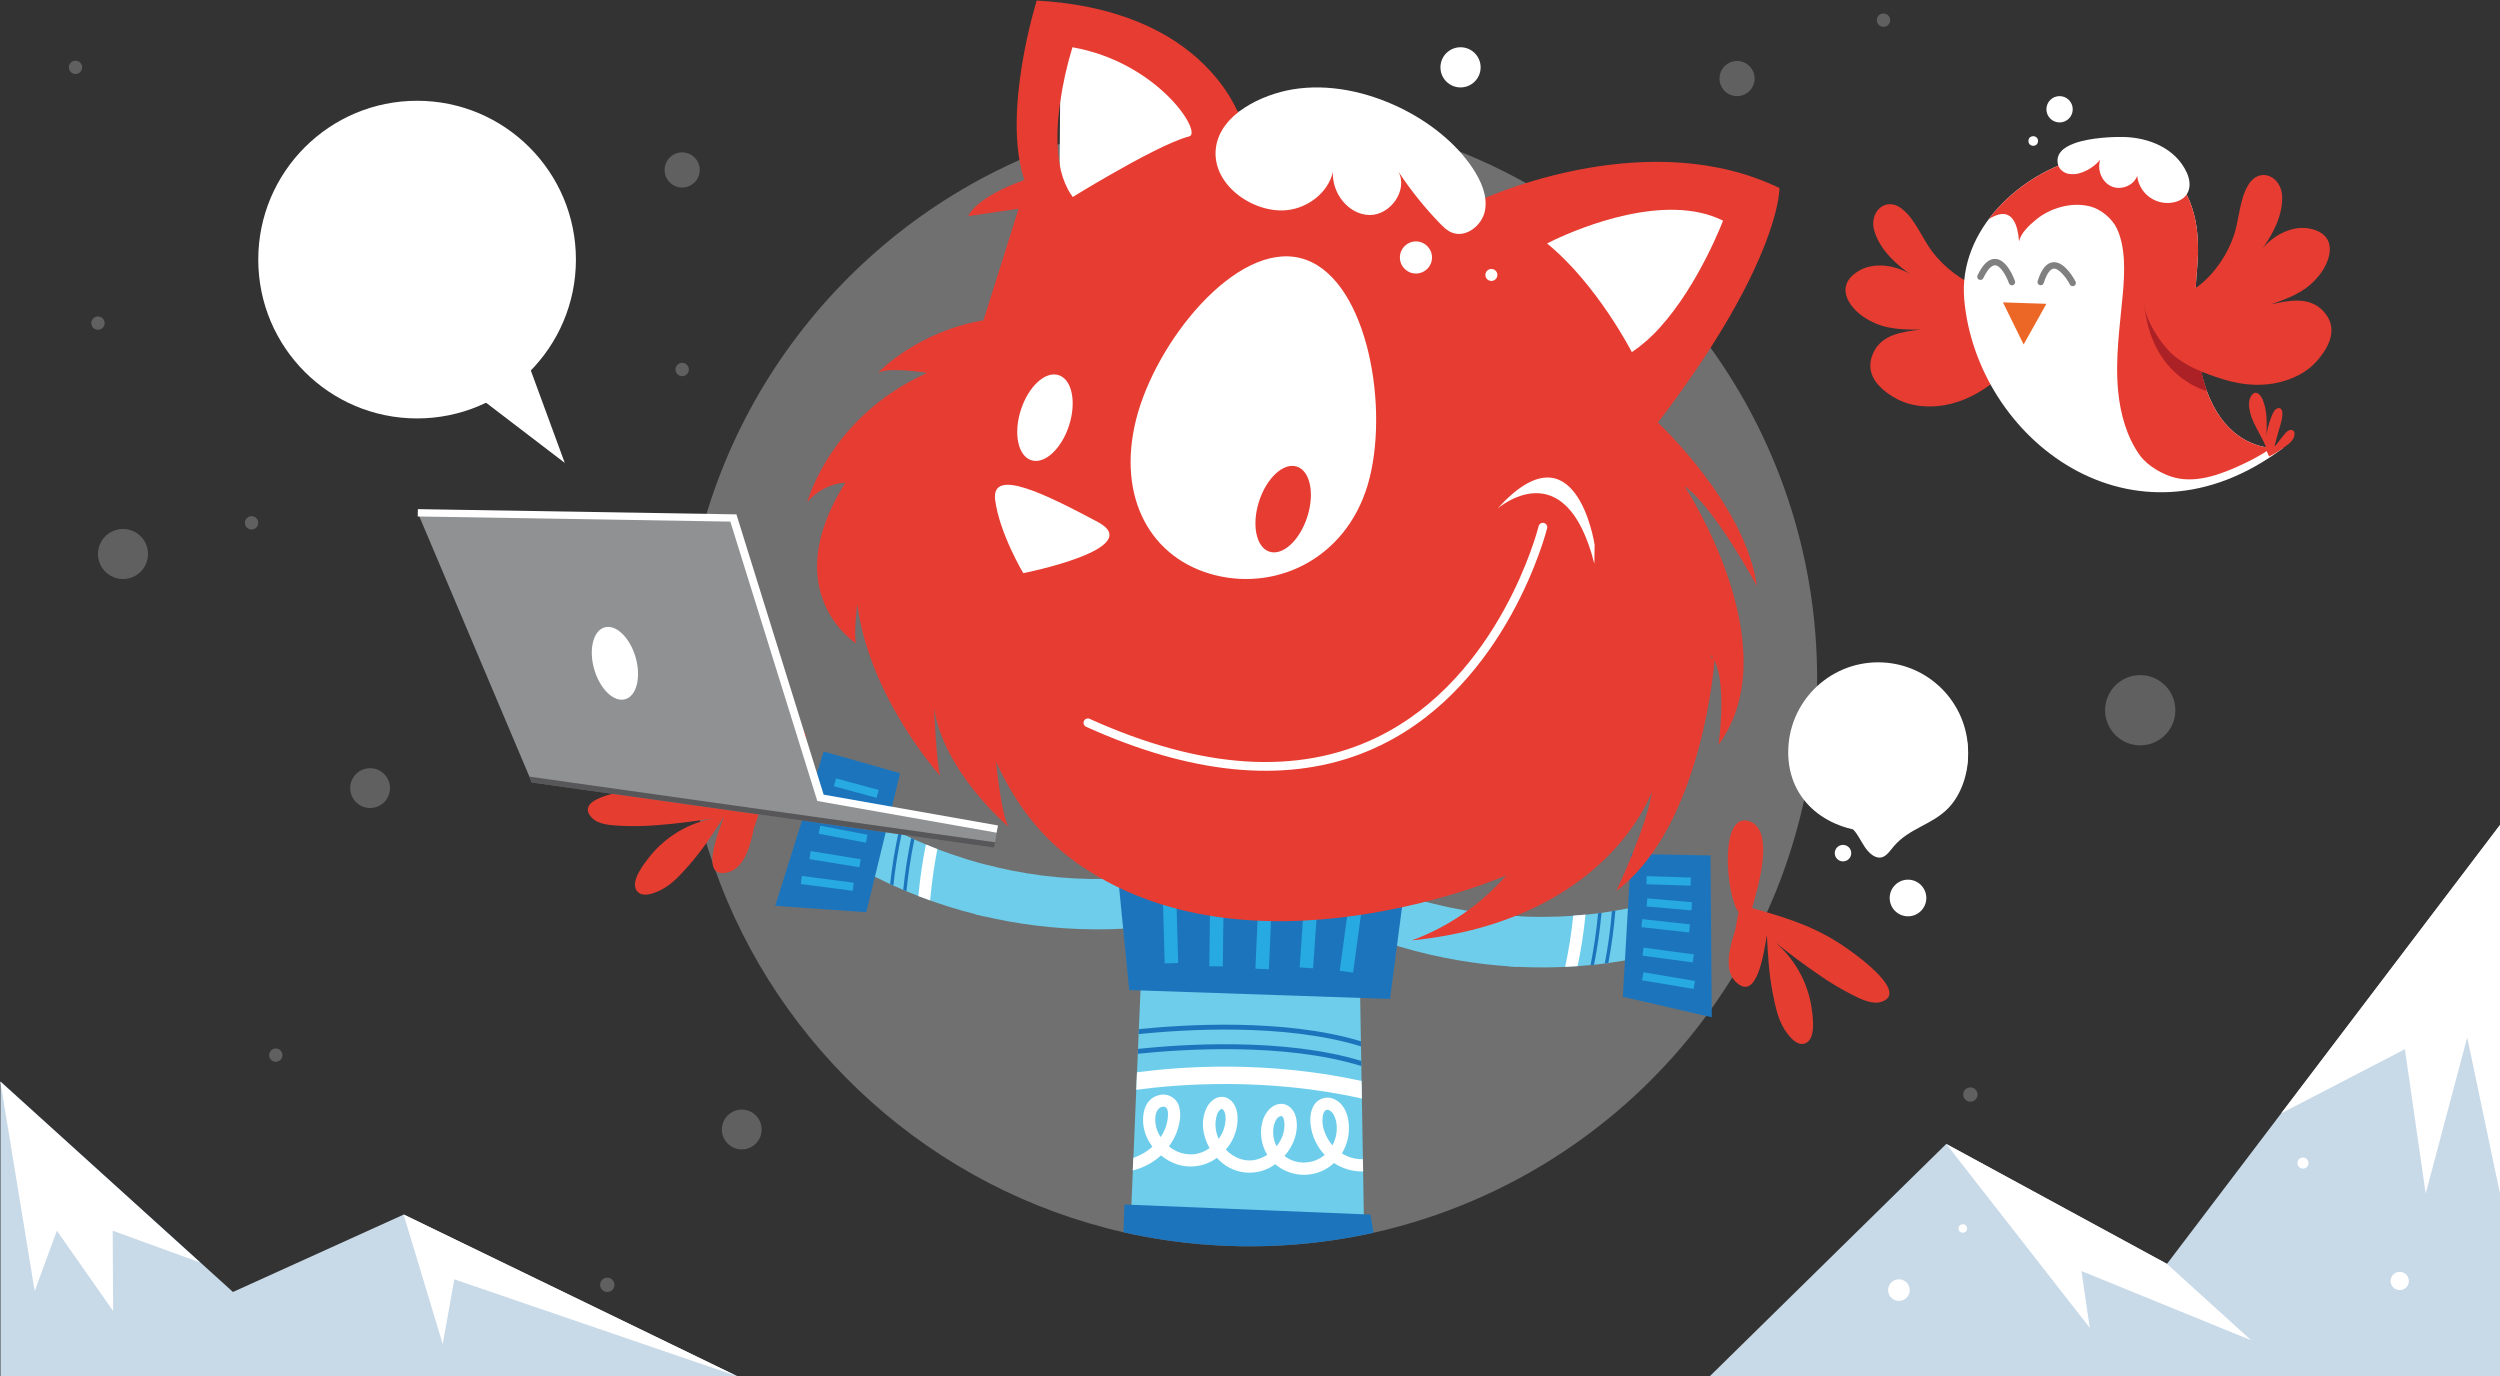 <svg xmlns="http://www.w3.org/2000/svg" xmlns:xlink="http://www.w3.org/1999/xlink" width="1920" height="1057" version="1.1" viewBox="0 0 1920 1057"><rect x="0" y="0" width="1920" height="1057" fill="#333333" stroke="none"/><title>online-workshops-large</title><desc>Created with Sketch.</desc><g id="Page-1" fill="none" fill-rule="evenodd" stroke="none" stroke-width="1"><g id="online-workshops-large" fill-rule="nonzero"><path id="Path" fill="#FFF" d="M1395.536,521.344 C1395.644,599.033 1374.899,675.327 1335.465,742.264 C1330.365,750.935 1324.975,759.401 1319.295,767.664 L1319.295,767.684 C1317.965,769.634 1316.615,771.544 1315.255,773.474 C1252.878,861.448 1160.111,923.183 1054.875,946.754 C1052.375,947.324 1049.855,947.864 1047.335,948.374 C991.424,959.721 933.84,960.098 877.785,949.484 C872.756,948.534 867.769,947.494 862.825,946.364 C860.335,945.814 857.855,945.224 855.375,944.624 C853.495,944.154 851.605,943.674 849.725,943.164 C704.505,905.424 588.735,794.634 543.955,652.384 C538.14,633.943 533.576,615.13 530.295,596.074 C526.038,571.392 523.905,546.391 523.905,521.344 C523.905,350.374 622.345,202.374 765.675,131.004 C776.455,125.634 787.495,120.701 798.795,116.204 C801.015,115.314 803.235,114.454 805.475,113.614 C816.335,109.484 827.408,105.801 838.695,102.564 C872.718,92.758 907.811,87.144 943.195,85.844 L943.215,85.844 C948.695,85.644 954.195,85.534 959.715,85.534 C1019.069,85.451 1077.81,97.544 1132.305,121.064 C1133.195,121.414 1134.085,121.814 1134.975,122.214 C1141.735,125.164 1148.395,128.291 1154.955,131.594 C1168.397,138.34 1181.479,145.784 1194.145,153.894 C1224.958,173.594 1253.178,197.08 1278.145,223.804 C1282.585,228.554 1286.905,233.391 1291.105,238.314 C1296.535,244.634 1301.745,251.114 1306.805,257.744 C1364.506,333.494 1395.685,426.121 1395.536,521.344 L1395.536,521.344 Z" opacity=".3"/><circle id="Oval" cx="320.328" cy="199.374" r="121.98" fill="#FFF"/><polygon id="Path" fill="#FFF" points="403.115 272.132 433.731 355.487 359.966 299.098"/><polygon id="Path" fill="#BBD5D1" points="1168.006 556.839 1178.608 556.839 1178.608 630.987 1168.006 630.987" transform="translate(1173.307, 593.913) rotate(-4.644) translate(-1173.307, -593.913)"/><polygon id="Path" fill="#BBD5D1" points="1146.428 512.494 1140.782 589.892 1171.218 568.196 1204.756 584.695 1195.773 543.326 1168.404 533.567 1194.462 537.249 1178.675 464.588 1161.092 443.558 1177.138 457.488 1157.147 365.417 1146.977 504.856 1165.334 495.772"/><polygon id="Path" fill="#BBD5D1" points="1245.242 521.164 1250.543 521.164 1250.543 558.238 1245.242 558.238" transform="translate(1247.893, 539.701) rotate(-4.644) translate(-1247.893, -539.701)"/><polygon id="Path" fill="#BBD5D1" points="1234.445 498.984 1231.63 537.69 1246.848 526.842 1263.617 535.091 1259.118 514.408 1245.441 509.528 1258.47 511.369 1250.569 475.039 1241.785 464.523 1249.801 471.497 1239.813 425.453 1234.727 495.164 1243.907 490.638"/><path id="Path" fill="#6ECDEA" d="M978.055,636.752 C1034.395,676.788 1095.681,699.042 1160.606,703.378 C1162.798,703.536 1165.002,703.662 1167.205,703.755 C1172.995,704.054 1178.836,704.172 1184.682,704.161 C1192.962,704.145 1200.838,703.874 1208.238,703.273 C1211.469,703.085 1214.626,702.828 1217.708,702.503 C1220.967,702.207 1224.236,701.829 1227.312,701.435 L1229.942,701.077 C1232.729,700.675 1235.388,700.282 1237.933,699.867 L1240.587,699.411 C1253.24,697.381 1265.705,694.317 1277.857,690.248 L1284.716,708.433 L1291.608,726.616 C1290.383,727.116 1269.342,734.912 1235.139,739.613 C1234.236,739.735 1233.319,739.889 1232.396,739.964 C1229.718,740.326 1226.973,740.645 1224.164,740.97 L1221.474,741.188 L1211.624,741.988 C1208.535,742.218 1205.346,742.402 1202.057,742.541 C1197.063,742.787 1191.934,742.947 1186.634,742.977 C1180.034,742.969 1172.964,742.902 1165.582,742.541 C1163.362,742.417 1161.109,742.296 1158.804,742.131 C1108.985,738.777 1044.639,724.605 977.924,683.25 C970.479,678.643 963.029,673.695 955.572,668.406 L978.055,636.752 Z"/><path id="Path" fill="#E63D31" d="M1335.24,700.548 C1325.497,687.884 1319.85,621.127 1344.543,631.087 C1363.284,639.352 1349.53,683.401 1345.573,697.402 L1347.557,697.962 C1375.637,705.837 1397.214,712.926 1421.045,730.213 C1427.121,734.605 1466.016,762.619 1444.832,769.433 C1437.321,771.823 1427.951,766.704 1421.522,763.494 C1413.249,759.236 1405.265,754.437 1397.624,749.128 C1385.505,740.934 1373.809,732.032 1362.45,722.943 C1377.898,735.735 1388.139,753.732 1391.246,773.547 C1392.248,780.354 1394.763,796.921 1387.161,800.951 C1379.559,804.981 1371.584,792.989 1368.812,787.656 C1364.994,780.293 1363.293,771.973 1361.676,763.903 C1358.606,748.773 1357.688,733.342 1356.981,717.941 C1354.908,729.883 1349.594,771.548 1332.384,753.339 C1323.45,743.925 1329.156,725.232 1332.598,714.556 L1335.24,700.548 Z"/><polygon id="Path" fill="#1C75BC" points="1246.328 765.536 1252.649 655.821 1313.648 656.985 1314.661 781.258"/><polygon id="Path" fill="#27AAE1" points="1278.294 733.059 1284.521 733.059 1284.521 773.183 1278.294 773.183" transform="translate(1281.407, 753.121) rotate(-80.434) translate(-1281.407, -753.121)"/><polygon id="Path" fill="#27AAE1" points="1278.032 714.021 1284.259 714.021 1284.259 752.931 1278.032 752.931" transform="translate(1281.146, 733.476) rotate(-82.364) translate(-1281.146, -733.476)"/><polygon id="Path" fill="#27AAE1" points="1276.127 692.574 1282.343 692.574 1282.343 729.44 1276.127 729.44" transform="translate(1279.235, 711.007) rotate(-83.672) translate(-1279.235, -711.007)"/><polygon id="Path" fill="#27AAE1" points="1278.942 677.326 1285.169 677.326 1285.169 711.782 1278.942 711.782" transform="translate(1282.055, 694.554) rotate(-85.024) translate(-1282.055, -694.554)"/><polygon id="Path" fill="#27AAE1" points="1278.397 659.558 1284.624 659.558 1284.624 693.487 1278.397 693.487" transform="translate(1281.51, 676.523) rotate(-88.194) translate(-1281.51, -676.523)"/><path id="Shape" fill="#6ECDEA" d="M1158.802,742.124 C1161.108,742.273 1163.35,742.401 1165.592,742.529 C1164.85,739.583 1164.924,736.491 1165.805,733.584 C1166.725,730.853 1168.258,728.37 1170.288,726.325 C1176.287,731.215 1184.25,733.648 1191.702,731.278 C1196.057,729.911 1199.708,725.92 1198.298,721.116 C1197.168,717.166 1193.025,714.966 1189.289,714.178 C1182.941,712.922 1176.353,714.153 1170.886,717.615 C1167.768,713.718 1166.442,708.685 1167.236,703.758 L1167.236,703.695 C1166.06,703.652 1164.866,703.588 1163.691,703.524 C1162.666,703.46 1161.641,703.396 1160.637,703.31 L1160.637,703.375 C1160.549,703.841 1160.492,704.312 1160.467,704.785 C1160.36,705.62 1160.318,706.462 1160.339,707.303 C1160.513,712.568 1162.41,717.631 1165.74,721.713 C1160.3,727.018 1157.722,734.602 1158.802,742.123 L1158.802,742.124 Z M1175.903,722.397 C1176.215,722.23 1176.535,722.08 1176.863,721.948 C1179.541,720.736 1182.467,720.173 1185.403,720.304 C1187.432,720.411 1190.271,720.817 1191.68,722.418 C1192.172,722.931 1192.256,723.358 1191.594,724.019 C1190.712,724.75 1189.637,725.21 1188.499,725.343 C1185.983,725.729 1183.412,725.532 1180.984,724.767 C1179.19,724.214 1177.481,723.416 1175.904,722.397 L1175.903,722.397 Z"/><path id="Path" fill="#FFF" d="M1217.668,702.41 C1216.376,715.703 1214.358,728.915 1211.624,741.988 C1208.535,742.218 1205.346,742.402 1202.057,742.541 C1204.832,729.556 1206.905,716.431 1208.267,703.223 C1211.496,703.014 1214.63,702.743 1217.667,702.411 L1217.668,702.41 Z"/><path id="Shape" fill="#1C75BC" d="M1229.975,701.09 C1228.762,714.478 1226.844,727.794 1224.229,740.98 L1221.539,741.199 C1224.14,728.018 1226.075,714.713 1227.336,701.337 L1229.975,701.09 Z M1240.615,699.361 C1239.536,712.849 1237.728,726.269 1235.199,739.561 C1234.296,739.682 1233.379,739.837 1232.456,739.911 C1235.025,726.657 1236.863,713.273 1237.961,699.817 L1240.615,699.361 Z"/><path id="Path" fill="#6ECDEA" d="M959.484,655.625 C893.928,677.435 828.79,680.932 765.432,666.103 C763.285,665.608 761.144,665.088 759.009,664.543 C753.359,663.11 747.745,661.537 742.174,659.823 C734.67,657.473 727.238,654.899 719.889,652.103 C716.865,650.954 714.161,649.813 711.079,648.557 C707.997,647.301 705.025,646.005 702.215,644.744 C701.445,644.342 700.566,643.964 699.785,643.627 C697.244,642.446 694.816,641.281 692.502,640.134 L690.098,638.936 C678.587,633.303 667.557,626.736 657.12,619.3 L645.25,634.682 L633.348,650.066 C634.388,650.846 652.221,664.488 683.561,678.97 L686.087,680.094 C688.534,681.225 691.074,682.316 693.681,683.45 C694.509,683.783 695.323,684.15 696.167,684.481 C699.206,685.758 702.265,686.989 705.342,688.173 C708.265,689.313 711.276,690.43 714.376,691.524 C719.126,693.204 723.955,694.864 729.001,696.439 C735.346,698.434 742.106,700.341 749.281,702.161 C751.392,702.71 753.581,703.237 755.819,703.761 C804.409,715.063 870.144,720.295 946.012,700.195 C954.661,697.906 963.236,695.345 971.723,692.515 L959.484,655.625 Z"/><path id="Path" fill="#E63D31" d="M583.684,622.46 C598.438,616.319 636.485,561.18 610.101,557.554 C589.758,555.44 579.789,600.495 576.263,614.604 L574.27,614.107 C545.982,606.997 523.699,602.443 494.469,605.602 C487.015,606.403 439.343,611.398 454.34,627.827 C459.667,633.64 470.35,633.835 477.516,634.251 C486.812,634.659 496.124,634.46 505.394,633.656 C520.004,632.56 534.526,630.613 548.986,628.317 C529.223,631.751 511.396,642.288 498.858,657.946 C494.611,663.369 484.198,676.471 488.796,683.761 C493.394,691.051 506.261,684.575 511.324,681.334 C518.293,676.834 523.886,670.459 529.323,664.271 C539.569,652.677 547.962,639.719 556.201,626.708 C552.084,638.085 536.011,676.894 559.99,669.642 C572.43,665.912 576.75,646.821 579.066,635.862 L583.684,622.46 Z"/><polygon id="Path" fill="#1C75BC" points="665.311 700.589 691.285 593.81 632.583 577.145 595.359 695.699"/><polygon id="Path" fill="#27AAE1" points="632.258 658.378 638.485 658.378 638.485 698.502 632.258 698.502" transform="translate(635.371, 678.44) rotate(-82.594) translate(-635.371, -678.44)"/><polygon id="Path" fill="#27AAE1" points="638.236 640.405 644.463 640.405 644.463 679.315 638.236 679.315" transform="translate(641.35, 659.86) rotate(-80.674) translate(-641.35, -659.86)"/><polygon id="Path" fill="#27AAE1" points="644.37 622.214 650.597 622.214 650.597 659.144 644.37 659.144" transform="translate(647.483, 640.679) rotate(-79.194) translate(-647.483, -640.679)"/><polygon id="Path" fill="#27AAE1" points="648.78 605.059 655.007 605.059 655.007 639.515 648.78 639.515" transform="translate(651.894, 622.287) rotate(-78.014) translate(-651.894, -622.287)"/><polygon id="Path" fill="#27AAE1" points="654.525 588.315 660.752 588.315 660.752 622.228 654.525 622.228" transform="translate(657.638, 605.272) rotate(-74.844) translate(-657.638, -605.272)"/><path id="Shape" fill="#6ECDEA" d="M727.607,683.775 C734.054,688.174 742.358,688.238 749.533,685.313 C750.88,687.848 751.618,690.662 751.688,693.532 C751.694,696.576 750.875,699.564 749.318,702.179 C751.432,702.734 753.61,703.246 755.852,703.78 C759.081,696.898 758.835,688.888 755.19,682.217 C759.547,679.276 762.829,674.998 764.54,670.027 C764.945,668.751 765.245,667.444 765.437,666.119 C764.363,665.861 763.289,665.605 762.214,665.351 C761.147,665.117 760.079,664.861 759.012,664.626 C758.351,669.589 755.611,674.037 751.475,676.859 C747.277,671.921 741.35,668.774 734.908,668.063 C731.086,667.806 726.496,668.745 724.254,672.141 C721.5,676.282 723.849,681.192 727.607,683.775 L727.607,683.775 Z M730.211,675.258 C731.941,674.148 734.843,674.574 736.829,675.065 C739.674,675.807 742.306,677.203 744.515,679.143 C744.784,679.348 745.034,679.577 745.263,679.826 L745.283,679.826 L745.283,679.847 L745.263,679.826 C743.477,680.38 741.623,680.682 739.754,680.722 C737.205,680.745 734.685,680.183 732.388,679.079 C731.336,678.616 730.439,677.86 729.805,676.901 C729.336,676.069 729.549,675.663 730.211,675.258 L730.211,675.258 Z"/><path id="Path" fill="#FFF" d="M711.08,648.557 C708.443,661.648 706.522,674.874 705.327,688.175 C708.25,689.315 711.261,690.432 714.362,691.525 C715.507,678.296 717.352,665.136 719.889,652.102 C716.869,650.949 713.932,649.767 711.079,648.557 L711.08,648.557 Z"/><path id="Shape" fill="#1C75BC" d="M699.786,643.627 C697.053,656.786 695.01,670.079 693.666,683.451 C694.494,683.785 695.308,684.151 696.152,684.483 C697.495,671.142 699.519,657.878 702.215,644.743 C701.382,644.347 700.565,643.964 699.785,643.627 L699.786,643.627 Z M690.161,638.931 C687.257,652.148 685.07,665.513 683.61,678.966 L686.136,680.09 C687.527,666.665 689.652,653.327 692.501,640.134 L690.161,638.931 Z"/><path id="Path" fill="#6ECDEA" d="M868.086,945.093 C875.216,946.823 882.39,948.403 889.649,949.769 L955.811,954.317 L1047.656,946.844 L1047.422,932.582 L1046.867,899.682 L1046.717,890.268 L1045.927,843.705 L1045.842,838.133 L1045.692,830.19 L1045.5,818.726 L1045.436,814.776 L1045.266,803.632 L1045.18,799.704 L1044.625,766.419 L1044.625,766.399 L1044.604,764.563 L876.477,746.863 L875.9,760.676 L874.64,790.374 L874.47,794.174 L874,805.489 L874,805.532 L873.85,809.312 L873.231,823.529 L873.231,823.551 L872.655,836.958 L872.655,837.001 L870.455,889.179 L870.455,889.243 L870.029,898.893 L868.919,925.281 L868.086,945.093 Z"/><polygon id="Path" fill="#1C75BC" points="867.234 760.371 1067.546 767.197 1080.503 667.98 856.525 651.623"/><polygon id="Path" fill="#27AAE1" points="893.641 679.386 903.987 679.386 903.987 739.755 893.641 739.755" transform="translate(898.814, 709.571) rotate(-1.634) translate(-898.814, -709.571)"/><polygon id="Path" fill="#27AAE1" points="904.987 707.649 963.6 707.649 963.6 717.995 904.987 717.995" transform="translate(934.294, 712.822) rotate(-89.294) translate(-934.294, -712.822)"/><polygon id="Path" fill="#27AAE1" points="942.697 711.153 998.404 711.153 998.404 721.499 942.697 721.499" transform="translate(970.551, 716.326) rotate(-87.514) translate(-970.551, -716.326)"/><polygon id="Path" fill="#27AAE1" points="979.066 712.18 1031.117 712.18 1031.117 722.526 979.066 722.526" transform="translate(1005.091, 717.353) rotate(-86.074) translate(-1005.091, -717.353)"/><polygon id="Path" fill="#27AAE1" points="1011.764 715.576 1063.256 715.576 1063.256 725.922 1011.764 725.922" transform="translate(1037.51, 720.749) rotate(-82.264) translate(-1037.51, -720.749)"/><path id="Path" fill="#1C75BC" d="M1054.876,946.754 C1052.376,947.324 1049.856,947.864 1047.336,948.374 C991.425,959.721 933.841,960.098 877.786,949.484 C872.756,948.534 867.769,947.494 862.826,946.364 L863.516,925.064 L868.916,925.284 L1047.426,932.584 L1052.586,932.794 L1054.876,946.754 Z"/><path id="Shape" fill="#FFF" d="M869.944,898.914 C869.964,898.914 870.007,898.894 870.029,898.894 C878.107,896.944 885.551,892.96 891.656,887.322 C895.372,890.412 899.628,892.786 904.209,894.324 C914.578,897.557 925.866,895.663 934.611,889.222 C945.968,902.292 965.47,904.421 979.381,894.111 C992.49,905.313 1011.912,904.918 1024.556,893.193 C1025.432,893.769 1026.329,894.367 1027.246,894.858 C1033.254,898.149 1040.017,899.812 1046.866,899.683 L1046.716,890.268 L1045.884,890.268 C1040.454,890.248 1035.141,888.694 1030.556,885.785 C1032.564,882.488 1034.054,878.902 1034.975,875.153 C1037.558,864.264 1035.637,848.209 1023.595,843.663 C1017.664,841.549 1011.098,844.296 1008.438,850.003 C1005.748,855.447 1005.982,861.745 1007.157,867.552 C1008.716,874.855 1012.262,881.586 1017.404,887.002 C1011.831,891.618 1004.554,893.637 997.399,892.552 C993.413,891.933 989.655,890.293 986.49,887.792 C993.621,879.764 997.87,868.257 995.179,857.625 C993.599,851.412 988.134,846.416 981.409,848.06 C975.089,849.619 971.054,855.788 969.453,861.724 C967.29,870.275 968.652,879.336 973.233,886.873 C970.958,888.385 968.467,889.544 965.845,890.311 C956.665,892.98 947.635,889.413 941.422,882.902 C947.541,875.966 950.779,866.954 950.473,857.71 C950.175,852.245 948.04,845.903 942.723,843.406 C936.276,840.331 929.828,844.601 926.883,850.409 C921.844,860.399 923.466,872.142 928.953,881.729 C925.638,884.146 921.797,885.741 917.745,886.382 C910.541,887.233 903.305,885.078 897.741,880.425 C900.787,876.324 903.125,871.742 904.657,866.869 C906.258,861.639 907.134,855.447 905.618,850.067 C903.887,843.412 897.147,839.367 890.46,840.971 C877.01,843.811 875.878,860.933 879.935,871.459 C881.201,874.748 882.919,877.845 885.037,880.661 C880.815,884.49 875.852,887.411 870.455,889.243 C870.435,889.243 870.413,889.264 870.392,889.264 L869.944,898.914 Z M1023.318,879.657 C1018.343,873.893 1014.715,865.289 1015.803,857.646 C1016.145,855.233 1017.383,851.603 1020.095,852.394 C1023.617,853.398 1025.453,858.051 1026.135,861.19 C1027.371,867.486 1026.375,874.016 1023.318,879.657 L1023.318,879.657 Z M977.929,866.613 C978.378,863.473 979.786,858.243 983.352,857.219 C986.064,856.429 986.426,861.724 986.469,863.581 C986.537,867.545 985.636,871.466 983.843,875.002 L983.864,875.002 C982.909,876.902 981.749,878.692 980.405,880.34 C980.065,879.636 979.701,878.931 979.423,878.184 C977.973,874.511 977.459,870.534 977.929,866.613 L977.929,866.613 Z M934.611,856.28 C935.049,854.688 935.939,853.257 937.173,852.16 C938.262,851.369 938.838,851.604 939.543,852.48 C941.485,854.785 941.422,858.884 941.123,861.787 C940.593,865.954 939.11,869.944 936.789,873.445 C936.532,873.871 936.233,874.277 935.934,874.682 C934.825,872.249 934.077,869.667 933.714,867.018 C933.176,863.418 933.483,859.741 934.611,856.28 L934.611,856.28 Z M887.386,857.326 C887.771,853.974 889.82,849.64 893.854,849.939 C897.441,850.216 897.142,855.553 896.908,858.201 C896.348,863.6 894.463,868.778 891.421,873.274 C888.181,868.626 886.746,862.956 887.386,857.326 L887.386,857.326 Z"/><path id="Path" fill="#FFF" d="M873.166,823.533 L872.656,836.966 C904.346,832.694 972.296,827.141 1045.921,843.715 L1045.704,830.197 C972.521,814.132 906.336,819.124 873.166,823.533 L873.166,823.533 Z"/><path id="Shape" fill="#1C75BC" d="M873.995,805.54 L873.853,809.316 C907.113,805.829 986.349,800.369 1045.509,818.726 L1045.444,814.776 C986.132,796.718 907.615,801.944 873.994,805.54 L873.995,805.54 Z M874.638,790.382 L874.481,794.175 C908.243,790.744 986.674,785.445 1045.261,803.641 L1045.181,799.707 C986.414,781.846 908.731,786.891 874.638,790.382 Z"/><polygon id="Path" fill="#FFF" points="869.406 614.181 746.246 461.497 727.327 318.334 813.351 182.103 814.787 1.997 895.399 70.08 1054.563 204.734 1188.231 149.39 1309.058 129.818 1347.55 163.118 1272.278 291.106 1258.474 360.373 1211.542 577.912 1031.428 648.355"/><path id="Shape" fill="#E73C31" d="M649.233,370.643 C596.413,454.333 656.32,493.424 657.559,494.213 C655.381,489.11 658.327,464.133 658.327,464.133 C667.998,536.443 722.119,595.837 722.119,595.837 C719.173,587.02 717.359,543.467 717.359,543.467 C724.084,591.759 773.337,633.989 774.896,635.291 C769.131,628.032 764.989,585.013 764.989,585.013 C782.624,624.168 805.767,646.841 821.885,658.883 C822.93,659.703 823.998,660.494 825.088,661.253 C830.104,664.849 835.451,667.959 841.058,670.539 C843.613,671.696 846.182,672.82 848.765,673.912 L848.295,674.19 C849.235,674.445 850.173,674.702 851.114,675.001 C853.782,675.749 856.429,676.602 859.055,677.499 C867.799,680.484 876.294,684.153 884.461,688.473 C869.175,680.253 861.339,676.496 858.841,675.3 C858.458,675.13 858.201,675.001 858.052,674.916 C858.308,675.001 858.586,675.107 858.842,675.193 C867.802,678.516 877.07,680.941 886.51,682.431 C888.71,682.773 890.823,683.113 892.894,683.498 C896.544,684.16 899.982,684.865 903.292,685.548 C912.408,687.405 920.563,689.092 929.422,689.114 C932.881,689.13 936.336,688.88 939.756,688.365 C940.14,688.323 940.525,688.259 940.931,688.195 C950.239,686.658 959.54,685.192 968.834,683.797 C971.524,683.37 974.214,682.964 976.904,682.602 C998.809,679.356 1020.671,676.496 1042.704,673.934 L1042.725,673.934 C1048.98,673.208 1055.256,672.503 1061.555,671.819 C1067.83,671.154 1074.088,670.329 1080.321,669.344 C1114.118,663.984 1138.562,655.274 1172.999,645.666 C1181.412,644.621 1189.838,643.596 1198.277,642.592 C1213.521,632.174 1228.977,622.482 1245.31,613.45 C1247.979,612.04 1250.733,610.846 1253.444,609.586 C1261.831,593.978 1269.288,577.888 1275.776,561.401 C1279,571.883 1275.221,588.236 1270.033,603.181 C1276.958,601.147 1284.042,599.705 1291.211,598.868 C1291.363,598.632 1291.527,598.405 1291.702,598.186 C1293.754,595.536 1296.088,593.116 1298.662,590.97 L1295.972,592.144 C1311.601,556.831 1313.905,514.666 1314.227,505.102 C1314.29,503.8 1314.29,503.095 1314.29,503.095 C1314.794,503.771 1315.258,504.477 1315.678,505.208 C1316.091,505.863 1316.455,506.549 1316.767,507.258 C1316.767,507.258 1316.787,507.258 1316.767,507.279 C1326.46,527.519 1319.798,572.011 1319.798,572.011 C1374.474,497.458 1295.588,376.171 1293.752,373.354 C1316.639,389.387 1349.26,450 1349.26,450 C1340.592,387.126 1273.256,324.55 1273.256,324.55 C1284.295,310.118 1294.008,296.582 1302.591,283.965 C1367.451,188.49 1366.639,144.425 1366.639,144.425 C1268.709,96.922 1150.262,147.627 1137.197,153.519 C1136.407,153.861 1136.001,154.053 1136.001,154.053 C1135.551,153.498 1135.104,152.943 1134.634,152.409 C1106.869,118.537 1067.082,96.712 1023.595,91.499 C1018.922,90.916 1014.214,90.652 1009.505,90.709 C1036.192,98.865 1057.626,124.975 1058.288,125.786 C1016.828,109.476 982.455,100.167 954.466,95.213 C949.512,81.591 942.102,68.994 932.604,58.045 C912.834,34.859 877.374,9.517 814.861,2.065 L814.841,2.065 C814.82,2.065 814.798,2.045 814.776,2.045 C808.603,1.313 802.409,0.771 796.202,0.422 C796.202,0.422 769.174,86.396 786.744,138.233 C748.187,152.068 743.682,165.988 743.682,165.988 L782.262,160.329 L781.749,161.974 L755.296,246.006 C704.656,254.652 675.279,285.268 674.361,286.228 C683.476,281.638 712,286.377 712,286.377 C638.45,319.597 620.56,383.582 620.026,385.567 C627.34,376.844 637.879,371.46 649.233,370.644 L649.233,370.643 Z M1188.114,186.973 C1188.114,186.973 1190.292,185.82 1194.157,184.006 C1214.161,174.655 1279.427,147.519 1323.3,169.466 C1323.3,169.466 1304.832,218.293 1275.007,251.299 C1268.6,258.577 1261.289,265.006 1253.252,270.429 C1253.252,270.429 1226.544,218.25 1188.114,186.973 Z M998.724,198.203 C1048.254,210.628 1066.807,307.213 1051.862,367.077 C1036.917,426.941 982.862,454.119 933.309,441.757 C883.799,429.417 857.539,382.214 872.484,322.329 C887.408,262.465 949.194,185.778 998.724,198.203 L998.724,198.203 Z M823.636,36.289 C889.456,47.903 923.828,102.109 913.303,104.756 C899.533,108.258 872.718,122.711 852.03,134.603 C836.146,143.676 823.892,151.299 823.892,151.299 C822.448,149.386 821.162,147.358 820.048,145.235 C816.97,139.25 814.859,132.815 813.793,126.169 L813.793,126.149 C811.083,111.097 812.022,94.039 814.157,78.837 L814.157,78.774 C816.219,64.39 819.388,50.186 823.636,36.289 L823.636,36.289 Z"/><path id="Path" fill="#E73C31" d="M1236.59,499.37 C1233.623,499.515 1102.315,609.148 1102.315,609.148 L825.015,661.278 C958.939,758.351 1156.863,672.285 1156.863,672.285 C1137.23,694.744 1112.275,711.918 1084.285,722.233 C1235.028,706.895 1268.638,607.939 1268.638,607.939 C1265.652,632.499 1241.375,684.258 1241.375,684.258 C1308.28,633.697 1316.944,505.305 1316.944,505.305 C1316.944,505.305 1239.558,499.225 1236.591,499.37 L1236.59,499.37 Z"/><path id="Path" fill="#FFF" d="M1060.706,572.192 C1158.1,524.842 1187.873,407.037 1188.161,405.86 C1188.191,405.759 1188.216,405.656 1188.237,405.552 C1188.477,404.367 1188.063,403.144 1187.153,402.348 C1186.243,401.552 1184.976,401.304 1183.833,401.7 C1182.691,402.095 1181.847,403.073 1181.624,404.261 C1181.348,405.405 1152.337,520.151 1057.813,566.148 C997.051,595.705 922.623,590.923 836.621,551.951 C834.968,551.362 833.14,552.148 832.43,553.752 C831.719,555.357 832.367,557.238 833.914,558.066 C914.41,594.538 985.227,601.6 1044.692,579.148 C1050.163,577.08 1055.501,574.761 1060.706,572.192 Z"/><path id="Shape" fill="#FFF" d="M1224.468,432.963 C1202.168,344.811 1149.99,390.7 1149.99,390.7 C1210.47,323.76 1224.652,418.274 1224.652,418.274 L1224.468,432.963 Z M764.28,383.957 C767.616,409.637 785.877,440.192 785.877,440.192 C785.877,440.192 881.554,421.206 842.837,400.722 C804.132,380.175 760.944,358.277 764.28,383.957 Z M1074.682,82.485 C1097.997,93.661 1118.31,110.117 1130.889,128.991 C1137.389,138.743 1142.679,150.381 1140.434,161.883 C1138.189,173.385 1125.432,183.161 1114.686,178.486 C1111.205,176.972 1108.422,174.236 1105.784,171.507 C1093.929,159.241 1083.246,145.894 1073.874,131.64 C1081.706,145.792 1067.925,165.398 1051.754,165.122 C1035.583,164.846 1022.656,148.149 1023.73,132.012 C1019.911,148.137 1004.211,160.018 987.703,161.459 C961.964,163.705 930.124,141.519 933.835,113.377 C937.275,87.294 969.588,72.543 992.501,68.684 C1020.331,63.996 1049.499,70.414 1074.682,82.484 L1074.682,82.485 Z"/><circle id="Oval" cx="1087.447" cy="197.737" r="12.331" fill="#FFF"/><circle id="Oval" cx="1145.386" cy="211.163" r="4.604" fill="#FFF"/><circle id="Oval" cx="1121.692" cy="51.716" r="15.428" fill="#FFF"/><ellipse id="Oval" cx="985.471" cy="391.017" fill="#E73C31" rx="34.328" ry="19.451" transform="translate(985.471, 391.017) rotate(-72.167) translate(-985.471, -391.017)"/><ellipse id="Oval" cx="802.537" cy="320.774" fill="#FFF" rx="34.328" ry="19.451" transform="translate(802.537, 320.774) rotate(-72.167) translate(-802.537, -320.774)"/><polygon id="Path" fill="#8F9193" points="765.91 636.735 763.5 651.003 408.469 600.952 320.869 393.831 563.23 397.809 630.127 612.724"/><polygon id="Path" fill="#FFF" points="765.323 639.498 627.682 615.157 560.892 400.586 320.812 396.645 320.924 391.017 565.569 395.032 632.574 610.289 766.495 633.971"/><polygon id="Path" fill="#201D1E" points="406.569 596.459 764.197 646.877 763.5 651.003 408.769 600.994" opacity=".5" style="mix-blend-mode:multiply"/><ellipse id="Oval" cx="472.253" cy="509.411" fill="#FFF" rx="16.538" ry="28.693" transform="translate(472.253, 509.411) rotate(-16.034) translate(-472.253, -509.411)"/><path id="Shape" fill="#FFF" d="M1450.897,174.32 C1450.875,174.45 1450.942,174.476 1450.953,174.605 C1453.686,183.245 1461.382,192.207 1473.463,200.765 C1474.521,201.449 1475.545,202.104 1476.51,202.829 C1476.007,202.226 1475.574,201.683 1475.146,201.203 C1471.788,196.534 1468.694,191.679 1465.88,186.663 C1462.179,180.299 1458.435,173.81 1454.268,170.323 C1454.134,170.264 1454.016,170.175 1453.923,170.062 C1453.258,169.392 1452.455,168.877 1451.569,168.552 C1451.076,168.819 1449.699,170.84 1450.897,174.32 L1450.897,174.32 Z M1429.11,222.914 C1429.285,226.125 1434.203,231.999 1441.122,235.607 C1441.224,235.662 1441.357,235.716 1441.395,235.777 C1450.81,241.044 1461.745,241.407 1475.067,241.376 C1481.321,241.341 1486.513,246.198 1486.897,252.44 C1487.28,258.683 1482.721,264.138 1476.51,264.869 C1462.265,266.56 1452.632,268.249 1449.216,276.28 C1448.035,279.09 1444.879,286.391 1462.069,295.839 C1464.394,297.098 1466.86,298.08 1469.414,298.764 L1469.447,298.762 C1471.688,299.397 1473.981,299.829 1476.299,300.052 C1477.928,300.237 1479.579,300.322 1481.359,300.365 C1486.294,300.405 1491.211,299.771 1495.974,298.481 L1496.038,298.476 C1502.154,296.87 1508.016,294.418 1513.455,291.192 C1511.58,287.224 1509.829,283.198 1508.205,279.12 C1502.113,263.672 1498.28,247.427 1496.825,230.885 C1496.517,227.62 1496.411,224.468 1496.398,221.275 C1490.552,217.146 1485.146,212.426 1480.267,207.189 C1482.718,211.973 1481.619,217.809 1477.595,221.373 C1473.572,224.938 1467.645,225.325 1463.192,222.315 C1462.297,221.649 1461.375,221.049 1460.48,220.383 C1452.352,215.459 1439.775,213.622 1432.449,218.92 C1431.131,219.742 1429.017,221.437 1429.109,222.914 L1429.11,222.914 Z M1700.283,274.806 C1700.627,275.449 1700.931,276.113 1701.193,276.794 C1704.358,277.978 1707.577,279.027 1710.728,280.05 C1726.069,284.816 1740.825,284.952 1753.414,280.465 C1756.629,279.317 1759.715,277.833 1762.62,276.039 C1765.404,274.344 1767.933,272.261 1770.13,269.853 C1783.26,255.383 1777.885,249.451 1775.818,247.143 C1775.253,246.463 1774.594,245.867 1773.861,245.373 C1772.606,244.474 1771.206,243.796 1769.723,243.368 C1763.999,241.692 1756.217,243.126 1746.337,245.318 C1740.912,246.499 1735.399,243.728 1733.111,238.669 C1730.822,233.611 1732.38,227.641 1736.849,224.346 C1736.875,224.28 1736.875,224.28 1736.939,224.274 C1737.867,223.566 1738.914,223.029 1740.031,222.689 C1743.164,221.584 1746.174,220.555 1749.018,219.475 C1750.08,219.063 1751.107,218.621 1752.137,218.211 C1759.3,215.184 1765.259,211.646 1769.975,206.374 C1770.062,206.289 1770.14,206.197 1770.209,206.097 C1775.596,200.381 1778.285,193.282 1777.379,190.197 C1776.962,188.715 1774.404,187.836 1772.686,187.369 C1764.217,184.892 1753.035,190.744 1746.945,198.068 C1746.311,198.96 1745.615,199.89 1744.949,200.786 C1741.111,205.849 1733.942,206.942 1728.769,203.254 C1725.261,200.672 1723.4,196.414 1723.887,192.086 C1718.618,204.146 1709.867,217.374 1697.833,227.266 C1697.693,231.698 1697.603,235.964 1697.595,240.062 C1697.551,251.697 1698.45,263.316 1700.282,274.806 L1700.283,274.806 Z M1726.044,186.709 C1726.67,185.719 1727.459,184.75 1728.245,183.748 C1736.782,171.798 1741.133,160.718 1740.915,151.67 L1740.92,151.347 C1740.898,147.671 1738.94,146.256 1738.515,146.195 C1738.262,146.249 1737.565,146.792 1736.636,148.387 C1736.58,148.489 1736.527,148.623 1736.442,148.758 C1733.602,153.322 1732.236,160.794 1730.78,167.983 C1729.787,173.614 1728.448,179.18 1726.773,184.647 C1726.477,185.349 1726.31,186.041 1726.044,186.709 L1726.044,186.709 Z"/><path id="Path" fill="#E73C31" d="M1565.184,215.784 C1538.639,236.39 1502.263,216.909 1484.469,193.924 C1476.665,183.886 1471.179,169.104 1461.739,161.274 C1448.534,149.544 1434.569,163.029 1439.729,178.126 C1444.262,192.575 1457.467,204.302 1469.773,212.504 C1458.116,203.676 1438.383,200.134 1425.769,209.172 C1407.995,221.31 1421.734,238.793 1435.655,246.064 C1447.985,252.987 1461.39,253.221 1475.122,253.146 C1461.043,254.816 1444.724,256.76 1438.394,271.66 C1431.592,287.549 1443.231,298.959 1456.402,306.176 C1463.97,310.33 1472.635,312.066 1481.216,312.152 C1498.562,312.334 1514.733,305.614 1528.523,295.422 C1540.207,286.784 1552.005,277.062 1559.221,264.211 C1565.169,252.824 1571.274,232.495 1564.78,220.566 L1565.184,215.784 Z"/><path id="Path" fill="#FFF" d="M1753.526,344.005 C1753.526,344.005 1673.629,357.045 1687.431,205.725 C1701.233,54.403 1499.256,122.895 1508.525,229.834 C1517.796,336.773 1638.216,430.754 1753.526,344.004 L1753.526,344.005 Z"/><path id="Path" fill="#E73C31" d="M1744.486,344.077 C1723.98,342.19 1676.541,325.117 1687.431,205.724 C1698.282,86.759 1575.773,103.657 1527.386,168.282 C1528.914,167.297 1530.521,166.441 1532.191,165.723 C1546.351,159.672 1549.857,174.561 1550.627,185.377 C1552.039,178.861 1558.504,173 1563.422,168.888 C1574.485,159.64 1591.068,154.887 1605.233,158.52 C1613.439,160.626 1622.018,167.74 1625.642,175.27 C1632.754,190.05 1631.734,209.96 1630.306,225.89 C1628.069,250.855 1624.263,275.897 1626.794,301.028 C1628.508,318.034 1633.43,336.101 1643.69,350.037 C1649.483,357.906 1661.355,364.724 1670.694,366.954 C1688.429,371.178 1707.425,363.608 1723.237,356.126 C1730.634,352.691 1737.74,348.661 1744.486,344.077 L1744.486,344.077 Z"/><path id="Path" fill="#E73C31" d="M1741.089,347.085 C1740.313,341.953 1737.424,337.112 1735.025,332.602 C1732.406,327.673 1729.586,322.659 1728.201,317.214 C1727.071,312.774 1726.353,307.124 1729.48,303.272 C1732.794,299.185 1736.39,303.665 1737.778,306.958 C1739.565,311.536 1740.554,316.386 1740.703,321.298 C1740.953,326.231 1740.639,331.17 1740.826,336.105 C1740.63,330.941 1742.469,325.308 1744.26,320.533 C1745.095,318.303 1746.758,313.797 1749.64,313.459 C1755.437,312.786 1751.878,324.587 1751.199,326.832 C1749.593,332.16 1748.108,337.524 1746.747,342.92 C1749.057,340.838 1750.688,338 1752.72,335.66 C1754.396,333.73 1756.016,330.925 1758.71,330.268 C1760.765,329.771 1762.109,331.049 1762.177,333.088 C1762.327,337.425 1758.475,340.455 1755.293,342.718 C1751.338,345.719 1747.123,348.361 1742.698,350.612 L1741.089,347.085 Z"/><polygon id="Path" fill="#EC6725" points="1538.254 232.224 1571.637 233.329 1554.147 264.56"/><path id="Path" fill="#AC2126" d="M1694.85,300.231 C1694.85,300.231 1651.064,290.201 1646.52,231.015 L1690.012,280.548 C1690.012,280.548 1690.36,286.765 1694.85,300.231 Z"/><path id="Path" fill="#E73C31" d="M1646.486,228.008 C1678.318,238.778 1706.304,208.457 1715.587,180.911 C1719.672,168.872 1720.011,153.107 1726.367,142.617 C1734.999,127.21 1752.615,135.374 1752.683,151.329 C1753.133,166.465 1744.501,181.872 1735.556,193.65 C1743.681,181.492 1761.166,171.682 1776.042,176.086 C1796.813,181.733 1789.559,202.753 1778.787,214.184 C1769.407,224.764 1756.817,229.379 1743.818,233.804 C1757.666,230.768 1773.723,227.262 1784.583,239.26 C1796.219,252.048 1788.955,266.64 1778.878,277.774 C1773.084,284.178 1765.468,288.654 1757.391,291.549 C1741.061,297.404 1723.579,296.352 1707.214,291.238 C1693.347,286.908 1679.01,281.584 1667.986,271.807 C1658.634,262.996 1644.453,241.587 1646.682,228.189 L1646.486,228.008 Z"/><path id="Shape" fill="#808081" d="M1545.082,219.142 C1544.074,219.098 1543.193,218.445 1542.86,217.492 C1541.045,212.308 1536.57,203.99 1532.293,203.759 L1532.255,203.757 C1529.5,203.639 1526.281,207.137 1523.181,213.623 C1522.594,214.851 1521.122,215.37 1519.895,214.782 C1518.667,214.195 1518.148,212.724 1518.735,211.496 C1522.91,202.759 1527.398,198.616 1532.455,198.834 L1532.528,198.837 C1541.495,199.332 1546.923,214.178 1547.515,215.87 C1547.961,217.155 1547.282,218.559 1545.998,219.008 C1545.704,219.109 1545.393,219.154 1545.082,219.142 L1545.082,219.142 Z M1567.146,219.072 C1566.932,219.061 1566.719,219.024 1566.514,218.962 C1565.215,218.555 1564.492,217.172 1564.898,215.873 C1567.826,206.568 1571.718,201.831 1576.809,201.389 C1585.635,200.583 1593.18,214.562 1594.003,216.153 C1594.424,216.936 1594.39,217.885 1593.914,218.636 C1593.438,219.387 1592.594,219.823 1591.706,219.777 C1590.818,219.731 1590.024,219.209 1589.629,218.413 C1587.098,213.53 1581.307,205.923 1577.229,206.301 C1574.474,206.54 1571.768,210.465 1569.604,217.347 C1569.267,218.411 1568.261,219.117 1567.146,219.072 L1567.146,219.072 Z"/><circle id="Oval" cx="569.675" cy="867.454" r="15.285" fill="#FFF" opacity=".22"/><circle id="Oval" cx="284.23" cy="605.271" r="15.285" fill="#FFF" opacity=".22"/><path id="Path" fill="#FFF" d="M1593.101,110.083 C1584.503,113.216 1578.512,118.29 1580.565,126.459 C1581.438,129.929 1584.61,132.509 1588.075,133.396 C1591.6,134.137 1595.264,133.84 1598.623,132.54 C1604.226,130.609 1609.189,127.174 1612.969,122.61 C1610.442,130.259 1614.075,139.641 1621.379,143.036 C1628.683,146.431 1638.625,142.706 1641.357,135.129 C1642.114,141.818 1645.715,147.857 1651.24,151.703 C1656.765,155.548 1663.678,156.829 1670.214,155.216 C1681.394,152.458 1683.972,142.649 1679.504,132.724 C1670.989,113.809 1650.119,105.51 1630.462,105.187 C1623.68,105.076 1605.625,105.52 1593.102,110.083 L1593.101,110.083 Z"/><circle id="Oval" cx="1581.748" cy="83.929" r="10.112" fill="#FFF"/><circle id="Oval" cx="1561.52" cy="108.291" r="3.678" fill="#FFF"/><path id="Path" fill="#FFF" d="M1373.35,577.739 C1373.35,539.59 1404.276,508.664 1442.425,508.664 C1480.574,508.664 1511.5,539.59 1511.5,577.739 C1511.5,615.888 1480.574,639.078 1442.425,639.078 C1404.276,639.078 1373.35,615.888 1373.35,577.738 L1373.35,577.739 Z"/><circle id="Oval" cx="1465.345" cy="689.655" r="14.069" fill="#FFF"/><circle id="Oval" cx="1415.428" cy="655.211" r="6.334" fill="#FFF"/><path id="Path" fill="#FFF" d="M1381.517,576.177 C1382.749,594.936 1385.527,616.863 1398.368,625.443 C1405.852,630.445 1415.283,629.524 1422.143,635.869 C1426.327,639.739 1428.952,645.788 1432.363,650.784 C1435.774,655.78 1440.842,659.995 1445.789,658.234 C1449.257,657 1451.739,653.171 1454.397,650.014 C1466.145,636.058 1483.716,633.571 1496.201,620.751 C1506.164,610.521 1512.026,593.834 1511.463,577.305 C1510.9,560.776 1503.927,544.833 1493.308,535.797"/><circle id="Oval" cx="94.463" cy="425.468" r="19.215" fill="#FFF" opacity=".22"/><circle id="Oval" cx="1643.703" cy="545.457" r="26.982" fill="#FFF" opacity=".22"/><circle id="Oval" cx="1334.059" cy="60.326" r="13.491" fill="#FFF" opacity=".22"/><circle id="Oval" cx="523.906" cy="130.525" r="13.491" fill="#FFF" opacity=".22"/><circle id="Oval" cx="211.819" cy="810.346" r="5.124" fill="#FFF" opacity=".22"/><circle id="Oval" cx="523.906" cy="283.775" r="5.124" fill="#FFF" opacity=".22"/><circle id="Oval" cx="57.983" cy="51.716" r="5.124" fill="#FFF" opacity=".22"/><circle id="Oval" cx="1446.509" cy="15.48" r="5.124" fill="#FFF" opacity=".22"/><circle id="Oval" cx="193.203" cy="401.537" r="5.124" fill="#FFF" opacity=".22"/><circle id="Oval" cx="75.249" cy="248.154" r="5.124" fill="#FFF" opacity=".22"/><circle id="Oval" cx="1513.251" cy="840.601" r="5.496" fill="#FFF" opacity=".22"/><circle id="Oval" cx="1517.494" cy="937.642" r="5.496" fill="#FFF" opacity=".22"/><polygon id="Path" fill="#C8D9E8" points="1920 633.568 1920 1057 1313.14 1056.924 1494.704 878.558 1664.233 970.662 1751.957 855.041"/><polygon id="Path" fill="#FFF" points="1494.714 878.548 1604.93 1019.787 1598.58 976.166 1728.881 1029.328 1664.223 970.67"/><polygon id="Path" fill="#FFF" points="1920 633.568 1920 916.678 1894.821 796.802 1862.92 916.678 1846.956 805.791 1751.957 855.041"/><circle id="Oval" cx="1458.359" cy="990.805" r="8.309" fill="#FFF"/><circle id="Oval" cx="1507.443" cy="943.494" r="3.276" fill="#FFF"/><circle id="Oval" cx="1842.991" cy="983.792" r="7.013" fill="#FFF"/><circle id="Oval" cx="1768.687" cy="893.221" r="4.257" fill="#FFF"/><circle id="Oval" cx="466.39" cy="986.739" r="5.496" fill="#FFF" opacity=".22"/><polygon id="Path" fill="#C8D9E8" points=".359 830.556 178.91 992.235 310.134 932.748 566.359 1057 .359 1057"/><polygon id="Path" fill="#FFF" points="309.971 932.748 340.026 1032.309 348.887 982.529 566.359 1057"/><polygon id="Path" fill="#FFF" points=".299 830.874 26.635 991.522 43.679 945.158 86.873 1006.874 86.54 945.158 153.56 969.565"/></g></g></svg>